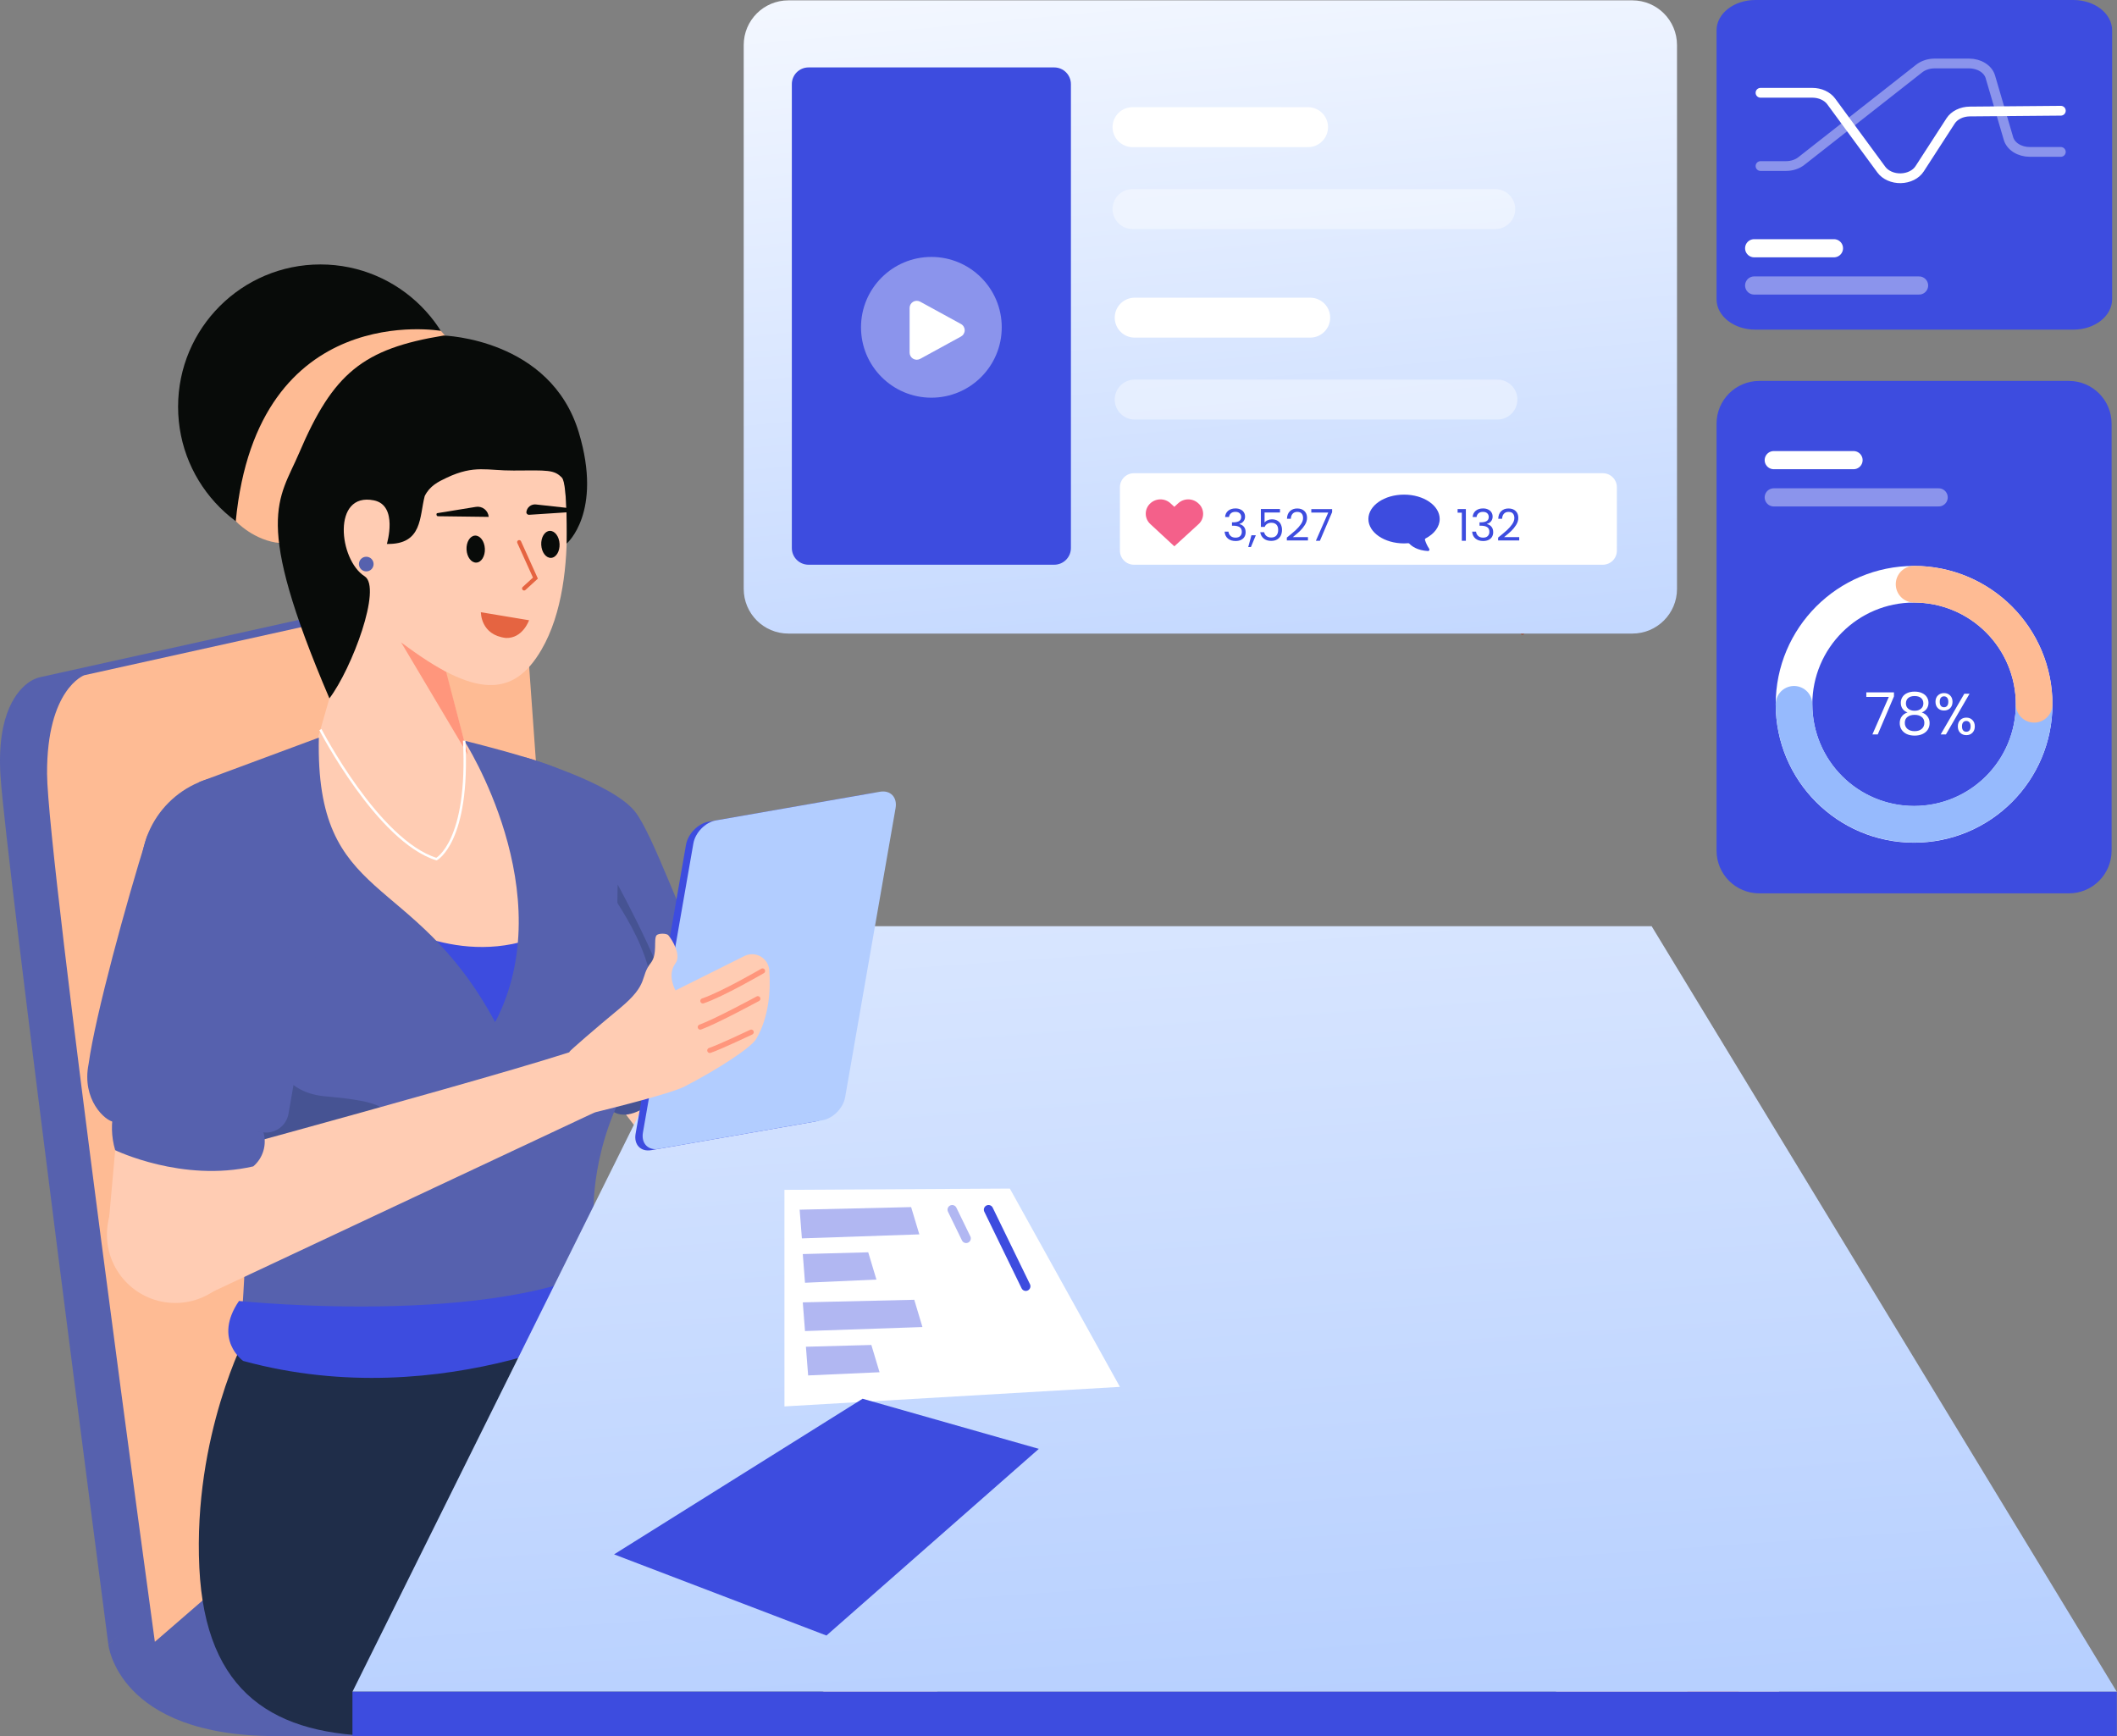 <svg width="867" height="711" viewBox="0 0 867 711" fill="none" xmlns="http://www.w3.org/2000/svg">
<rect x="0" y="0" width="867" height="711" fill="#808080" stroke="none"/>
<path d="M849.11 0H718.89C710.115 0 703 5.559 703 12.417V122.583C703 129.441 710.115 135 718.89 135H849.11C857.885 135 865 129.441 865 122.583V12.417C865 5.559 857.885 0 849.11 0Z" fill="#3D4CDF"/>
<path d="M718.4 101.665H751.082" stroke="white" stroke-width="7.433" stroke-miterlimit="10" stroke-linecap="round"/>
<path opacity="0.4" d="M718.4 116.918H785.94" stroke="white" stroke-width="7.433" stroke-miterlimit="10" stroke-linecap="round"/>
<path d="M721 38H742.232C743.792 38 745.324 38.325 746.677 38.942C748.03 39.56 749.157 40.449 749.945 41.52L770.498 69.481C771.306 70.579 772.47 71.486 773.869 72.105C775.268 72.724 776.85 73.032 778.451 72.997C780.05 72.963 781.61 72.588 782.965 71.91C784.32 71.233 785.421 70.279 786.155 69.147L798.861 49.517C799.605 48.367 800.729 47.401 802.107 46.722C803.489 46.043 805.084 45.677 806.704 45.663L844 45.345" stroke="white" stroke-width="4" stroke-miterlimit="10" stroke-linecap="round"/>
<path opacity="0.4" d="M721 68H731.441C733.8 68 736.064 67.263 737.737 65.948L786.004 28.052C787.678 26.737 789.941 26 792.3 26H806.428C808.45 26 810.41 26.54 811.993 27.533C813.576 28.525 814.681 29.913 815.133 31.467L822.557 56.74C823.009 58.294 824.115 59.681 825.698 60.674C827.28 61.667 829.24 62.207 831.25 62.207H844" stroke="white" stroke-width="4" stroke-miterlimit="10" stroke-linecap="round"/>
<path d="M44.36 673.384C44.36 673.384 48.089 710.974 112.865 710.974H188.8L88.063 632.65L44.36 673.384Z" fill="#5661AE"/>
<path d="M195.056 237.75L16.724 277.263C15.137 277.603 13.625 278.23 12.264 279.114C7.331 282.369 -1.48 291.886 0.213 317.909C2.469 352.596 44.361 673.386 44.361 673.386L215.586 525.152L195.056 237.75Z" fill="#5661AE"/>
<path d="M214.116 236.73L34.479 276.532C34.479 276.532 19.113 282.129 19.273 316.889C19.434 351.649 63.421 672.366 63.421 672.366L234.646 524.132L214.116 236.73Z" fill="#FEBB94"/>
<path d="M291.863 402.211L309.293 426.604C311.782 430.087 314.981 433.002 318.679 435.157C322.377 437.313 326.49 438.66 330.747 439.109L444.839 451.149L446.573 479.723L307.353 488.175C299.51 488.652 291.669 487.195 284.52 483.934C277.37 480.674 271.13 475.708 266.347 469.473L229.035 420.829L291.863 402.211Z" fill="#FFCCB3"/>
<path d="M302.764 417.467C302.764 417.467 266.897 426.938 256.411 456.519L238.539 430.103L298.91 412.073L302.764 417.467Z" fill="#FF967C"/>
<path d="M215.237 310.195C215.237 310.195 250.137 320.367 259.853 332.113C267.414 341.253 280.268 379.227 290.341 397.516C292.776 401.936 296.23 402.336 293.664 406.68C283.049 424.649 273.952 450.842 256.411 456.519C197.702 447.65 215.237 310.195 215.237 310.195Z" fill="#5661AE"/>
<path d="M252.954 362.23C252.954 362.23 276.246 404.47 279.782 427.17C279.782 427.17 271.489 448.216 265.635 452.497C256.502 459.176 251.487 455.423 251.487 455.423L252.954 362.23Z" fill="#465393"/>
<path d="M131.221 224.871C163.412 224.871 189.507 198.775 189.507 166.585C189.507 134.394 163.412 108.298 131.221 108.298C99.03 108.298 72.935 134.394 72.935 166.585C72.935 198.775 99.03 224.871 131.221 224.871Z" fill="#080B09"/>
<path d="M180.605 135.51C180.605 135.51 105.381 122.228 96.556 213.445C96.556 213.445 104.092 221.549 114.939 222.435C114.939 222.435 123.748 133.927 185.01 140.766L180.605 135.51Z" fill="#FEBB94"/>
<path d="M180.893 269.037L190.102 303.3C190.102 303.3 260.405 383.066 202.055 412.073C191.799 417.172 142.783 377.988 133.58 369.301C124.376 360.614 128.192 309.297 128.192 309.297L149.325 235.999L180.893 269.037Z" fill="#FFCCB3"/>
<path d="M160.176 377.748C160.176 377.748 194.52 399.336 229.035 379.304C229.035 379.304 223.716 409.044 202.794 418.616C181.871 428.187 160.176 377.748 160.176 377.748Z" fill="#3D4CDF"/>
<path d="M182.706 275.09L164.242 263.012L191.582 308.992L182.706 275.09Z" fill="#FF967C"/>
<path d="M229.444 184.722C229.444 184.722 239.211 236.11 221.757 266.068C210.374 285.605 194.737 286.156 164.242 263.012C136.281 241.79 130.582 229.104 130.582 229.104L137.417 175.681C137.417 175.681 218.251 138.378 229.444 184.722Z" fill="#FFCCB3"/>
<path d="M190.102 303.301C190.102 303.301 224.671 311.838 230.245 315.768C235.819 319.698 242.973 354.097 253.01 370.026C263.047 385.956 276.757 411.125 259.144 440.234C241.531 469.343 243.119 497.197 243.119 497.197L256.449 570.267H107.98C101.774 570.834 98.473 555.109 98.658 548.88C99.266 528.336 101.213 522.211 99.901 489.636C98.124 445.488 81.636 320.243 81.636 320.243L130.582 302.068C129.077 370.973 169.109 355.934 202.794 418.616C230.367 365.653 190.102 303.301 190.102 303.301Z" fill="#5661AE"/>
<path d="M113.859 355.934C113.859 355.934 121.124 371.076 115.387 386.544C108.936 403.935 101.837 446.313 133.28 448.983C171.82 452.256 155.641 459.243 138.193 464.598C120.744 469.952 127.994 469.517 129.108 487.862C129.901 500.919 94.8 527.428 98.033 517.309C115.38 463.017 56.429 395.931 113.859 355.934Z" fill="#465393"/>
<path d="M197.472 251.316L215.97 254.398C215.901 254.555 215.816 254.739 215.713 254.946C215.379 255.618 214.865 256.51 214.147 257.393C212.713 259.157 210.498 260.852 207.276 260.773C202.231 260.195 199.802 257.672 198.61 255.325C198.007 254.137 197.714 252.982 197.574 252.122C197.522 251.808 197.491 251.535 197.472 251.316Z" fill="#E56441" stroke="#E56441"/>
<path d="M225.682 228.464C227.754 228.363 229.313 225.804 229.163 222.75C229.013 219.697 227.212 217.303 225.14 217.405C223.068 217.506 221.51 220.064 221.659 223.118C221.809 226.172 223.61 228.566 225.682 228.464Z" fill="#080B09"/>
<path d="M195.09 230.4C197.162 230.299 198.72 227.741 198.571 224.687C198.421 221.633 196.62 219.24 194.548 219.342C192.476 219.443 190.917 222.001 191.067 225.055C191.216 228.108 193.017 230.502 195.09 230.4Z" fill="#080B09"/>
<path d="M232.189 209.807L216.63 210.825C216.364 210.82 216.109 210.719 215.912 210.54C215.715 210.362 215.589 210.118 215.558 209.854C215.591 209.377 215.721 208.912 215.939 208.487C216.158 208.062 216.46 207.686 216.827 207.381C217.195 207.076 217.621 206.849 218.079 206.713C218.537 206.577 219.018 206.535 219.492 206.59L232.357 208.007C233.378 207.957 233.465 209.744 232.189 209.807Z" fill="#080B09"/>
<path d="M179.404 211.414L200.145 211.678C200.094 211.048 199.912 210.435 199.61 209.88C199.309 209.325 198.894 208.839 198.393 208.453C197.892 208.068 197.316 207.792 196.702 207.643C196.087 207.494 195.449 207.475 194.827 207.588L179.086 210.15C178.576 210.175 178.639 211.452 179.404 211.414Z" fill="#080B09"/>
<path d="M212.624 222.014L219.278 236.749L214.64 240.99" stroke="#E56441" stroke-width="1.667" stroke-linecap="round"/>
<path d="M210.353 192.697C199.487 192.772 194.398 190.252 183 195.615C179.403 197.307 176 199 173.937 203.148C171.727 211.49 173.144 223.078 158.441 222.756C158.441 222.756 163.197 206.926 153.094 204.903C135.938 201.468 138.696 229.227 149.325 235.999C156.548 240.601 144.139 273.799 134.908 286.002C103.334 212.216 114.292 204.784 122.501 185.524C136.45 152.794 148.672 142.83 181.693 137.417C181.693 137.417 225.443 138.598 237.042 177.089C246.957 209.994 232.076 222.609 232.076 222.609C232.076 222.609 232.538 198.124 230.116 195.615C226.93 192.314 224.346 192.6 210.353 192.697Z" fill="#080B09"/>
<path d="M741.222 590.979L617.416 612.972L641.785 710.975H721.089C721.089 710.975 758.786 629.947 741.222 590.979Z" fill="#FFCCB3"/>
<path d="M662.178 599.563C662.178 599.563 681.258 605.439 689.134 636.558C697.011 667.678 688.417 710.975 688.417 710.975H700.685C700.685 710.975 744.433 659.6 712.247 594.125L662.178 599.563Z" fill="#FF967C"/>
<path d="M284.404 572.818L408.211 594.813L383.841 692.816H304.537C304.537 692.816 266.84 611.787 284.404 572.818Z" fill="#FFCCB3"/>
<path d="M363.448 581.404C363.448 581.404 344.368 587.28 336.492 618.4C328.616 649.519 337.21 692.817 337.21 692.817H324.941C324.941 692.817 281.194 641.441 313.38 575.966L363.448 581.404Z" fill="#FF967C"/>
<path d="M100.966 546.545C100.966 546.545 79.026 587.726 81.636 642.03C84.116 693.605 112.332 710.975 156.938 710.975L337.21 692.817C337.21 692.817 337.485 599.715 411.002 583.81C411.002 583.81 329.149 524.229 246.354 539.198C205.717 546.545 180.186 555.485 100.966 546.545Z" fill="#1F2D49"/>
<path d="M97.882 532.779C97.882 532.779 214.637 544.977 257.669 512.823L255.745 539.667C255.745 539.667 182.984 580.092 99.599 557.343C99.599 557.343 87.097 548.563 97.882 532.779Z" fill="#3D4CDF"/>
<path d="M454.185 491.565C454.185 491.565 488.869 484.303 503.232 487.63C517.87 490.654 548.678 498.362 543.16 520.948C539.343 537.074 522.507 530.686 522.507 530.686C522.507 530.686 526.889 537.126 520.375 540.064C516.403 541.714 490.777 527.66 490.777 527.66C473.675 533.161 451.359 521.547 451.359 521.547L454.185 491.565Z" fill="#FFCCB3"/>
<path d="M503.531 522.088L522.218 530.7" stroke="#FF967C" stroke-width="2.893" stroke-linecap="round" stroke-linejoin="round"/>
<path d="M507.71 507.393C512.392 508.314 533.464 518.254 533.464 518.254" stroke="#FF967C" stroke-width="2.893" stroke-linecap="round" stroke-linejoin="round"/>
<path d="M510.332 496.251C519.717 498.597 528.696 502.341 536.967 507.357" stroke="#FF967C" stroke-width="2.893" stroke-linecap="round" stroke-linejoin="round"/>
<path d="M299.982 379.305H676.413L866.91 692.818H144.342L299.982 379.305Z" fill="url(#paint0_linear_579_3572)"/>
<path d="M134.446 362.434L118.153 456.118C117.742 458.46 116.449 460.556 114.541 461.975C112.632 463.394 110.253 464.028 107.892 463.747C107.892 463.747 61.978 460.728 46.694 459.455C43.094 459.155 33.31 450.281 36.301 435.665C39.043 415.699 51.886 369.078 60.007 343.19C63.789 330.309 104.232 338.02 104.232 338.02L134.446 362.434Z" fill="#5661AE"/>
<path d="M96.334 394.496C117.625 394.496 134.884 377.237 134.884 355.946C134.884 334.656 117.625 317.396 96.334 317.396C75.044 317.396 57.784 334.656 57.784 355.946C57.784 377.237 75.044 394.496 96.334 394.496Z" fill="#5661AE"/>
<path d="M47.747 464.66L48.377 457.191L105.537 463.701L104.652 470.057L99.789 510.139L44.212 504.144L47.747 464.66Z" fill="#FFCCB3"/>
<path d="M48.655 457.127L105.537 463.701L104.652 470.057C91.727 468.629 62.749 466.197 47.747 464.66L48.655 457.127Z" fill="#FF967C"/>
<path d="M71.782 533.601C87.237 533.601 99.766 521.072 99.766 505.617C99.766 490.161 87.237 477.632 71.782 477.632C56.326 477.632 43.797 490.161 43.797 505.617C43.797 521.072 56.326 533.601 71.782 533.601Z" fill="#FFCCB3"/>
<path d="M85.595 529.709L243.528 455.568C243.528 455.568 253.002 421.888 242.7 427.48C232.14 433.196 63.887 478.677 63.887 478.677L85.595 529.709Z" fill="#FFCCB3"/>
<path d="M333.871 459.288L266.724 471.019C262.399 471.775 259.523 468.771 260.302 464.309L280.949 345.951C281.728 341.49 285.865 337.26 290.191 336.504L357.337 324.773C361.663 324.017 364.538 327.021 363.76 331.483L343.112 449.841C342.334 454.302 338.197 458.532 333.871 459.288Z" fill="#3D4CDF"/>
<path d="M336.884 458.76L269.738 470.492C265.412 471.248 262.537 468.243 263.315 463.782L283.963 345.424C284.741 340.962 288.879 336.733 293.204 335.977L360.351 324.245C364.676 323.489 367.552 326.493 366.773 330.955L346.126 449.313C345.347 453.775 341.21 458.004 336.884 458.76Z" fill="#B2CDFF"/>
<path d="M233.172 430.777L240.968 456.191C240.968 456.191 273.266 448.445 280.175 445.053C293.648 438.126 308.136 428.784 309.833 425.232C315.031 416.248 315.643 405.132 315.048 397.368C314.973 396.214 314.614 395.096 314.005 394.113C313.396 393.13 312.554 392.313 311.554 391.732C310.555 391.151 309.427 390.826 308.272 390.784C307.116 390.741 305.968 390.982 304.928 391.488L276.657 405.599C276.657 405.599 272.976 399.38 276.679 394.438C279.065 391.176 275.384 384.958 273.748 383.052C273.103 382.171 269.661 382.144 268.881 383.035C267.565 384.716 269.375 390.555 266.598 394.261C261.87 400.194 266.067 402.77 253.894 412.884C244.264 420.817 233.072 430.533 233.172 430.777Z" fill="#FFCCB3"/>
<path d="M287.848 409.896C295.892 407.185 312.297 397.632 312.297 397.632" stroke="#FF967C" stroke-width="2.099" stroke-linecap="round" stroke-linejoin="round"/>
<path d="M286.791 420.622C293.265 418.266 310.36 409.003 310.36 409.003" stroke="#FF967C" stroke-width="2.099" stroke-linecap="round" stroke-linejoin="round"/>
<path d="M290.692 430.181C294.96 428.726 307.652 422.689 307.652 422.689" stroke="#FF967C" stroke-width="2.099" stroke-linecap="round" stroke-linejoin="round"/>
<path d="M46.794 454.141C45.41 459.706 45.542 465.539 47.176 471.035C47.176 471.035 74.674 484.355 103.729 477.665C105.687 475.99 107.121 473.787 107.859 471.318C108.597 468.85 108.609 466.221 107.892 463.747L46.794 454.141Z" fill="#5661AE"/>
<path d="M629.892 233.726L626.524 200.292L629.892 233.726Z" fill="#93523E"/>
<path d="M629.892 233.726L626.524 200.292" stroke="#93523E" stroke-width="1.515" stroke-linecap="round"/>
<path d="M618.373 234.096L612.894 201.98L618.373 234.096Z" fill="#93523E"/>
<path d="M618.373 234.096L612.894 201.98" stroke="#93523E" stroke-width="1.515" stroke-linecap="round"/>
<path d="M604.839 234.171L602.069 214.95L604.839 234.171Z" fill="#93523E"/>
<path d="M604.839 234.171L602.069 214.95" stroke="#93523E" stroke-width="1.515" stroke-linecap="round"/>
<path d="M623.507 259.248C627.531 249.842 637.971 240.789 637.971 240.789L623.507 259.248Z" fill="#93523E"/>
<path d="M623.507 259.248C627.531 249.842 637.971 240.789 637.971 240.789" stroke="#93523E" stroke-width="1.515" stroke-linecap="round"/>
<path d="M131.221 298.791C131.221 298.791 154.739 344.341 178.756 351.832C178.756 351.832 192.254 344.665 190.102 303.3" stroke="white" stroke-miterlimit="10"/>
<path d="M413.574 486.758L321.265 487.279V575.966L458.653 567.959L413.574 486.758Z" fill="white"/>
<path d="M404.836 495.398L420.1 526.755" stroke="#3D4CDF" stroke-width="3.816" stroke-miterlimit="10" stroke-linecap="round"/>
<path opacity="0.4" d="M389.959 495.402L395.679 507.152" stroke="#3D4CDF" stroke-width="3.816" stroke-miterlimit="10" stroke-linecap="round"/>
<path opacity="0.4" d="M327.491 495.402L373.146 494.341L376.501 505.509L328.404 507.152L327.491 495.402Z" fill="#3D4CDF"/>
<path opacity="0.4" d="M328.772 513.573L355.576 512.85L358.931 524.017L329.685 525.323L328.772 513.573Z" fill="#3D4CDF"/>
<path opacity="0.4" d="M328.772 533.355L374.426 532.295L377.782 543.462L329.685 545.105L328.772 533.355Z" fill="#3D4CDF"/>
<path opacity="0.4" d="M330.053 551.526L356.857 550.803L360.212 561.97L330.966 563.276L330.053 551.526Z" fill="#3D4CDF"/>
<path d="M251.487 636.557L353.277 572.818L425.445 593.343L338.466 669.793L251.487 636.557Z" fill="#3D4CDF"/>
<path d="M799.41 285.95V293.598C799.41 293.598 802.46 304.584 813.54 306.758C813.54 306.758 815.27 312.821 809.17 313.541C803.08 314.261 785.36 305.304 782.753 304.427C780.134 303.563 778.982 299.949 784.06 297.055C784.06 297.055 785.88 287.142 799.41 285.95Z" fill="white"/>
<path d="M558.69 31.54H564.69" stroke="#5CA4E6" stroke-miterlimit="10"/>
<path d="M668.517 0.147H322.871C312.772 0.147 304.584 8.335 304.584 18.434V241.178C304.584 251.278 312.772 259.465 322.871 259.465H668.517C678.616 259.465 686.804 251.278 686.804 241.178V18.434C686.804 8.335 678.616 0.147 668.517 0.147Z" fill="url(#paint1_linear_579_3572)"/>
<path d="M656.424 193.794H464.408C461.23 193.794 458.654 196.37 458.654 199.548V225.515C458.654 228.693 461.23 231.269 464.408 231.269H656.424C659.602 231.269 662.178 228.693 662.178 225.515V199.548C662.178 196.37 659.602 193.794 656.424 193.794Z" fill="white"/>
<path d="M596.952 209.961V208.468H600.334V221.471H598.679V209.961H596.952ZM603.109 211.741C603.193 210.638 603.618 209.775 604.386 209.151C605.153 208.528 606.148 208.216 607.371 208.216C608.187 208.216 608.888 208.366 609.475 208.666C610.075 208.954 610.525 209.349 610.824 209.853C611.136 210.356 611.292 210.926 611.292 211.561C611.292 212.305 611.076 212.946 610.644 213.486C610.225 214.025 609.673 214.373 608.99 214.529V214.619C609.769 214.811 610.387 215.188 610.842 215.752C611.298 216.315 611.526 217.053 611.526 217.964C611.526 218.647 611.37 219.265 611.058 219.816C610.746 220.356 610.279 220.782 609.655 221.093C609.032 221.405 608.282 221.561 607.407 221.561C606.136 221.561 605.093 221.231 604.278 220.572C603.463 219.9 603.007 218.953 602.911 217.73H604.494C604.578 218.45 604.871 219.037 605.375 219.493C605.878 219.948 606.55 220.176 607.389 220.176C608.228 220.176 608.864 219.96 609.296 219.529C609.739 219.085 609.961 218.515 609.961 217.82C609.961 216.921 609.661 216.273 609.062 215.878C608.462 215.482 607.557 215.284 606.346 215.284H605.932V213.917H606.364C607.467 213.905 608.3 213.726 608.864 213.378C609.427 213.018 609.709 212.467 609.709 211.723C609.709 211.088 609.499 210.578 609.08 210.195C608.672 209.811 608.085 209.619 607.317 209.619C606.574 209.619 605.974 209.811 605.519 210.195C605.063 210.578 604.793 211.094 604.709 211.741H603.109ZM613.538 220.158C615.06 218.935 616.253 217.934 617.117 217.155C617.98 216.363 618.705 215.542 619.293 214.691C619.892 213.827 620.192 212.982 620.192 212.155C620.192 211.376 620 210.764 619.616 210.32C619.245 209.865 618.639 209.637 617.8 209.637C616.985 209.637 616.349 209.895 615.894 210.41C615.45 210.914 615.21 211.591 615.174 212.443H613.592C613.639 211.1 614.047 210.063 614.814 209.331C615.582 208.6 616.571 208.234 617.782 208.234C619.017 208.234 619.994 208.576 620.713 209.259C621.445 209.943 621.811 210.884 621.811 212.083C621.811 213.078 621.511 214.049 620.911 214.996C620.324 215.932 619.652 216.759 618.897 217.478C618.142 218.186 617.176 219.013 616.001 219.96H622.188V221.327H613.538V220.158Z" fill="#3D4CDF"/>
<path d="M431.75 27.612H331.123C327.35 27.612 324.291 30.671 324.291 34.445V224.437C324.291 228.21 327.35 231.269 331.123 231.269H431.75C435.523 231.269 438.582 228.21 438.582 224.437V34.445C438.582 30.671 435.523 27.612 431.75 27.612Z" fill="#3D4CDF"/>
<path opacity="0.4" d="M381.437 162.864C397.354 162.864 410.258 149.96 410.258 134.043C410.258 118.125 397.354 105.221 381.437 105.221C365.519 105.221 352.615 118.125 352.615 134.043C352.615 149.96 365.519 162.864 381.437 162.864Z" fill="white"/>
<path d="M372.521 126.108V144.4C372.521 144.907 372.653 145.406 372.904 145.847C373.155 146.287 373.516 146.655 373.952 146.913C374.388 147.172 374.884 147.313 375.391 147.322C375.899 147.33 376.399 147.207 376.844 146.964L393.566 137.817C394.026 137.566 394.41 137.195 394.677 136.744C394.944 136.293 395.085 135.778 395.085 135.254C395.085 134.73 394.944 134.215 394.677 133.764C394.41 133.313 394.026 132.942 393.566 132.691L376.844 123.544C376.399 123.301 375.899 123.178 375.391 123.186C374.884 123.195 374.388 123.336 373.952 123.594C373.516 123.853 373.155 124.221 372.904 124.661C372.653 125.102 372.521 125.6 372.521 126.108Z" fill="white"/>
<path d="M463.816 52.073H535.702" stroke="white" stroke-width="16.349" stroke-miterlimit="10" stroke-linecap="round"/>
<path opacity="0.4" d="M463.816 85.622H612.375" stroke="white" stroke-width="16.349" stroke-miterlimit="10" stroke-linecap="round"/>
<path d="M464.702 130.089H536.589" stroke="white" stroke-width="16.349" stroke-miterlimit="10" stroke-linecap="round"/>
<path opacity="0.4" d="M464.702 163.637H613.261" stroke="white" stroke-width="16.349" stroke-miterlimit="10" stroke-linecap="round"/>
<path d="M490.76 206.123C489.635 205.084 488.159 204.506 486.628 204.506C485.096 204.506 483.621 205.084 482.496 206.123L480.939 207.56L479.382 206.123C478.257 205.084 476.782 204.506 475.25 204.506C473.719 204.506 472.243 205.084 471.119 206.123C470.525 206.661 470.05 207.317 469.725 208.049C469.4 208.781 469.232 209.574 469.232 210.375C469.232 211.176 469.4 211.968 469.725 212.7C470.05 213.433 470.525 214.089 471.119 214.626L480.939 223.728L490.76 214.746C491.38 214.212 491.877 213.55 492.218 212.806C492.559 212.062 492.736 211.253 492.736 210.435C492.736 209.616 492.559 208.807 492.218 208.063C491.877 207.319 491.38 206.657 490.76 206.123Z" fill="#F4608A"/>
<path d="M501.724 211.741C501.808 210.638 502.234 209.775 503.001 209.151C503.769 208.528 504.764 208.216 505.987 208.216C506.802 208.216 507.504 208.366 508.091 208.666C508.691 208.954 509.14 209.349 509.44 209.853C509.752 210.356 509.908 210.926 509.908 211.561C509.908 212.305 509.692 212.946 509.26 213.486C508.84 214.025 508.289 214.373 507.605 214.529V214.619C508.385 214.811 509.002 215.188 509.458 215.752C509.913 216.315 510.141 217.053 510.141 217.964C510.141 218.647 509.985 219.265 509.674 219.816C509.362 220.356 508.894 220.782 508.271 221.093C507.647 221.405 506.898 221.561 506.023 221.561C504.752 221.561 503.709 221.231 502.893 220.572C502.078 219.9 501.623 218.953 501.527 217.73H503.109C503.193 218.45 503.487 219.037 503.991 219.493C504.494 219.948 505.166 220.176 506.005 220.176C506.844 220.176 507.48 219.96 507.911 219.529C508.355 219.085 508.577 218.515 508.577 217.82C508.577 216.921 508.277 216.273 507.677 215.878C507.078 215.482 506.173 215.284 504.962 215.284H504.548V213.917H504.98C506.083 213.905 506.916 213.726 507.48 213.378C508.043 213.018 508.325 212.467 508.325 211.723C508.325 211.088 508.115 210.578 507.695 210.195C507.288 209.811 506.7 209.619 505.933 209.619C505.19 209.619 504.59 209.811 504.134 210.195C503.679 210.578 503.409 211.094 503.325 211.741H501.724ZM514.311 219.205L512.297 224.043H511.2L512.513 219.205H514.311ZM524.207 209.889H517.895V213.989C518.17 213.606 518.578 213.294 519.118 213.054C519.657 212.802 520.239 212.676 520.862 212.676C521.857 212.676 522.667 212.886 523.29 213.306C523.914 213.714 524.357 214.247 524.621 214.907C524.897 215.554 525.035 216.243 525.035 216.975C525.035 217.838 524.873 218.611 524.549 219.295C524.225 219.978 523.728 220.518 523.056 220.913C522.397 221.309 521.576 221.507 520.592 221.507C519.333 221.507 518.314 221.183 517.535 220.536C516.756 219.888 516.282 219.025 516.114 217.946H517.715C517.871 218.629 518.2 219.163 518.704 219.547C519.208 219.93 519.843 220.122 520.61 220.122C521.558 220.122 522.271 219.84 522.751 219.277C523.23 218.701 523.47 217.946 523.47 217.011C523.47 216.076 523.23 215.356 522.751 214.853C522.271 214.337 521.564 214.079 520.628 214.079C519.993 214.079 519.435 214.235 518.956 214.547C518.488 214.847 518.146 215.26 517.931 215.788H516.384V208.45H524.207V209.889ZM527.012 220.158C528.534 218.935 529.727 217.934 530.591 217.155C531.454 216.363 532.179 215.542 532.767 214.691C533.366 213.827 533.666 212.982 533.666 212.155C533.666 211.376 533.474 210.764 533.09 210.32C532.719 209.865 532.113 209.637 531.274 209.637C530.459 209.637 529.823 209.895 529.368 210.41C528.924 210.914 528.684 211.591 528.648 212.443H527.066C527.114 211.1 527.521 210.063 528.289 209.331C529.056 208.6 530.045 208.234 531.256 208.234C532.491 208.234 533.468 208.576 534.188 209.259C534.919 209.943 535.285 210.884 535.285 212.083C535.285 213.078 534.985 214.049 534.385 214.996C533.798 215.932 533.126 216.759 532.371 217.478C531.616 218.186 530.651 219.013 529.476 219.96H535.662V221.327H527.012V220.158ZM545.557 209.745L540.558 221.471H538.903L543.975 209.907H537.033V208.504H545.557V209.745Z" fill="#3D4CDF"/>
<path d="M589.616 212.551C589.616 207.034 583.079 202.562 575.016 202.562C566.953 202.562 560.416 207.034 560.416 212.551C560.416 218.068 566.953 222.54 575.016 222.54C575.593 222.54 576.158 222.511 576.717 222.464C576.803 222.456 576.889 222.468 576.969 222.499C577.05 222.53 577.122 222.578 577.181 222.641C578.217 223.726 580.491 225.405 584.799 225.671C584.907 225.678 585.014 225.656 585.11 225.606C585.206 225.555 585.285 225.48 585.341 225.387C585.396 225.294 585.425 225.188 585.424 225.08C585.422 224.972 585.391 224.866 585.334 224.775C584.581 223.651 583.994 222.425 583.589 221.135C583.556 221.006 583.568 220.87 583.623 220.75C583.678 220.629 583.773 220.531 583.892 220.472C587.368 218.647 589.616 215.781 589.616 212.551Z" fill="#3D4CDF"/>
<path d="M847.286 156H720.501C710.835 156 703 163.835 703 173.501V348.353C703 358.018 710.835 365.854 720.501 365.854H847.286C856.951 365.854 864.787 358.018 864.787 348.353V173.501C864.787 163.835 856.951 156 847.286 156Z" fill="#3D4CDF"/>
<path d="M775.659 285.195L769.017 300.772H766.819L773.556 285.41H764.334V283.546H775.659V285.195ZM781.223 291.789C780.331 291.439 779.646 290.929 779.168 290.26C778.69 289.591 778.452 288.779 778.452 287.823C778.452 286.963 778.667 286.19 779.097 285.506C779.527 284.805 780.164 284.255 781.008 283.857C781.868 283.443 782.903 283.236 784.114 283.236C785.324 283.236 786.352 283.443 787.196 283.857C788.056 284.255 788.701 284.805 789.131 285.506C789.577 286.19 789.8 286.963 789.8 287.823C789.8 288.747 789.553 289.559 789.059 290.26C788.566 290.945 787.889 291.455 787.029 291.789C788.016 292.092 788.797 292.625 789.37 293.39C789.959 294.138 790.254 295.046 790.254 296.113C790.254 297.149 789.999 298.057 789.489 298.837C788.98 299.602 788.255 300.199 787.315 300.629C786.392 301.043 785.324 301.25 784.114 301.25C782.903 301.25 781.836 301.043 780.912 300.629C780.005 300.199 779.296 299.602 778.786 298.837C778.276 298.057 778.022 297.149 778.022 296.113C778.022 295.046 778.308 294.13 778.882 293.366C779.455 292.601 780.235 292.076 781.223 291.789ZM787.698 288.086C787.698 287.114 787.379 286.366 786.742 285.84C786.105 285.314 785.229 285.052 784.114 285.052C783.015 285.052 782.147 285.314 781.51 285.84C780.873 286.366 780.554 287.122 780.554 288.11C780.554 289.002 780.881 289.718 781.534 290.26C782.203 290.801 783.063 291.072 784.114 291.072C785.181 291.072 786.041 290.801 786.694 290.26C787.363 289.702 787.698 288.978 787.698 288.086ZM784.114 292.745C782.935 292.745 781.972 293.023 781.223 293.581C780.474 294.122 780.1 294.943 780.1 296.042C780.1 297.061 780.458 297.881 781.175 298.503C781.908 299.124 782.887 299.434 784.114 299.434C785.34 299.434 786.312 299.124 787.029 298.503C787.745 297.881 788.104 297.061 788.104 296.042C788.104 294.975 787.737 294.162 787.005 293.605C786.272 293.031 785.308 292.745 784.114 292.745ZM792.664 287.393C792.664 286.31 792.99 285.45 793.643 284.813C794.296 284.16 795.132 283.833 796.152 283.833C797.171 283.833 798.007 284.16 798.66 284.813C799.313 285.45 799.64 286.31 799.64 287.393C799.64 288.492 799.313 289.368 798.66 290.021C798.007 290.658 797.171 290.977 796.152 290.977C795.132 290.977 794.296 290.658 793.643 290.021C792.99 289.368 792.664 288.492 792.664 287.393ZM806.616 284.096L796.94 300.772H794.79L804.466 284.096H806.616ZM796.152 285.171C795.61 285.171 795.18 285.362 794.862 285.744C794.559 286.111 794.408 286.66 794.408 287.393C794.408 288.126 794.559 288.683 794.862 289.065C795.18 289.448 795.61 289.639 796.152 289.639C796.693 289.639 797.123 289.448 797.442 289.065C797.761 288.667 797.92 288.11 797.92 287.393C797.92 286.66 797.761 286.111 797.442 285.744C797.123 285.362 796.693 285.171 796.152 285.171ZM801.814 297.475C801.814 296.376 802.141 295.508 802.794 294.871C803.447 294.218 804.283 293.891 805.302 293.891C806.322 293.891 807.15 294.218 807.787 294.871C808.44 295.508 808.767 296.376 808.767 297.475C808.767 298.558 808.44 299.426 807.787 300.079C807.15 300.732 806.322 301.059 805.302 301.059C804.283 301.059 803.447 300.74 802.794 300.103C802.141 299.45 801.814 298.574 801.814 297.475ZM805.278 295.253C804.737 295.253 804.307 295.444 803.988 295.827C803.67 296.193 803.51 296.743 803.51 297.475C803.51 298.192 803.67 298.741 803.988 299.124C804.307 299.49 804.737 299.673 805.278 299.673C805.82 299.673 806.25 299.49 806.569 299.124C806.887 298.741 807.046 298.192 807.046 297.475C807.046 296.743 806.887 296.193 806.569 295.827C806.25 295.444 805.82 295.253 805.278 295.253Z" fill="white"/>
<path d="M783.893 337.6C811.05 337.6 833.064 315.586 833.064 288.43C833.064 261.273 811.05 239.259 783.893 239.259C756.737 239.259 734.722 261.273 734.722 288.43C734.722 315.586 756.737 337.6 783.893 337.6Z" stroke="white" stroke-width="15" stroke-miterlimit="10" stroke-linecap="round"/>
<path d="M833.064 288.43C833.048 301.461 827.86 313.951 818.64 323.159C809.421 332.367 796.923 337.539 783.893 337.539C770.863 337.539 758.366 332.367 749.146 323.159C739.927 313.951 734.739 301.461 734.722 288.43" stroke="#96BAFD" stroke-width="15" stroke-linecap="round" stroke-linejoin="round"/>
<path d="M783.893 239.259C790.351 239.259 796.745 240.53 802.71 243.001C808.676 245.473 814.097 249.094 818.662 253.66C823.228 258.226 826.85 263.647 829.321 269.613C831.792 275.578 833.064 281.972 833.064 288.43" stroke="#FEBB94" stroke-width="15" stroke-linecap="round" stroke-linejoin="round"/>
<path d="M726.422 188.438H759.104" stroke="white" stroke-width="7.433" stroke-miterlimit="10" stroke-linecap="round"/>
<path opacity="0.4" d="M726.422 203.689H793.963" stroke="white" stroke-width="7.433" stroke-miterlimit="10" stroke-linecap="round"/>
<path d="M866.91 692.816H144.342V710.974H866.91V692.816Z" fill="#3D4CDF"/>
<path d="M150 234C151.657 234 153 232.657 153 231C153 229.343 151.657 228 150 228C148.343 228 147 229.343 147 231C147 232.657 148.343 234 150 234Z" fill="#5661AE"/>
<defs>
<linearGradient id="paint0_linear_579_3572" x1="418.5" y1="-11.499" x2="492.953" y2="1052.47" gradientUnits="userSpaceOnUse">
<stop stop-color="white"/>
<stop offset="1" stop-color="#94B9FF"/>
</linearGradient>
<linearGradient id="paint1_linear_579_3572" x1="451.445" y1="-82.362" x2="510.69" y2="554.31" gradientUnits="userSpaceOnUse">
<stop stop-color="white"/>
<stop offset="1" stop-color="#94B9FF"/>
</linearGradient>
</defs>
</svg>
